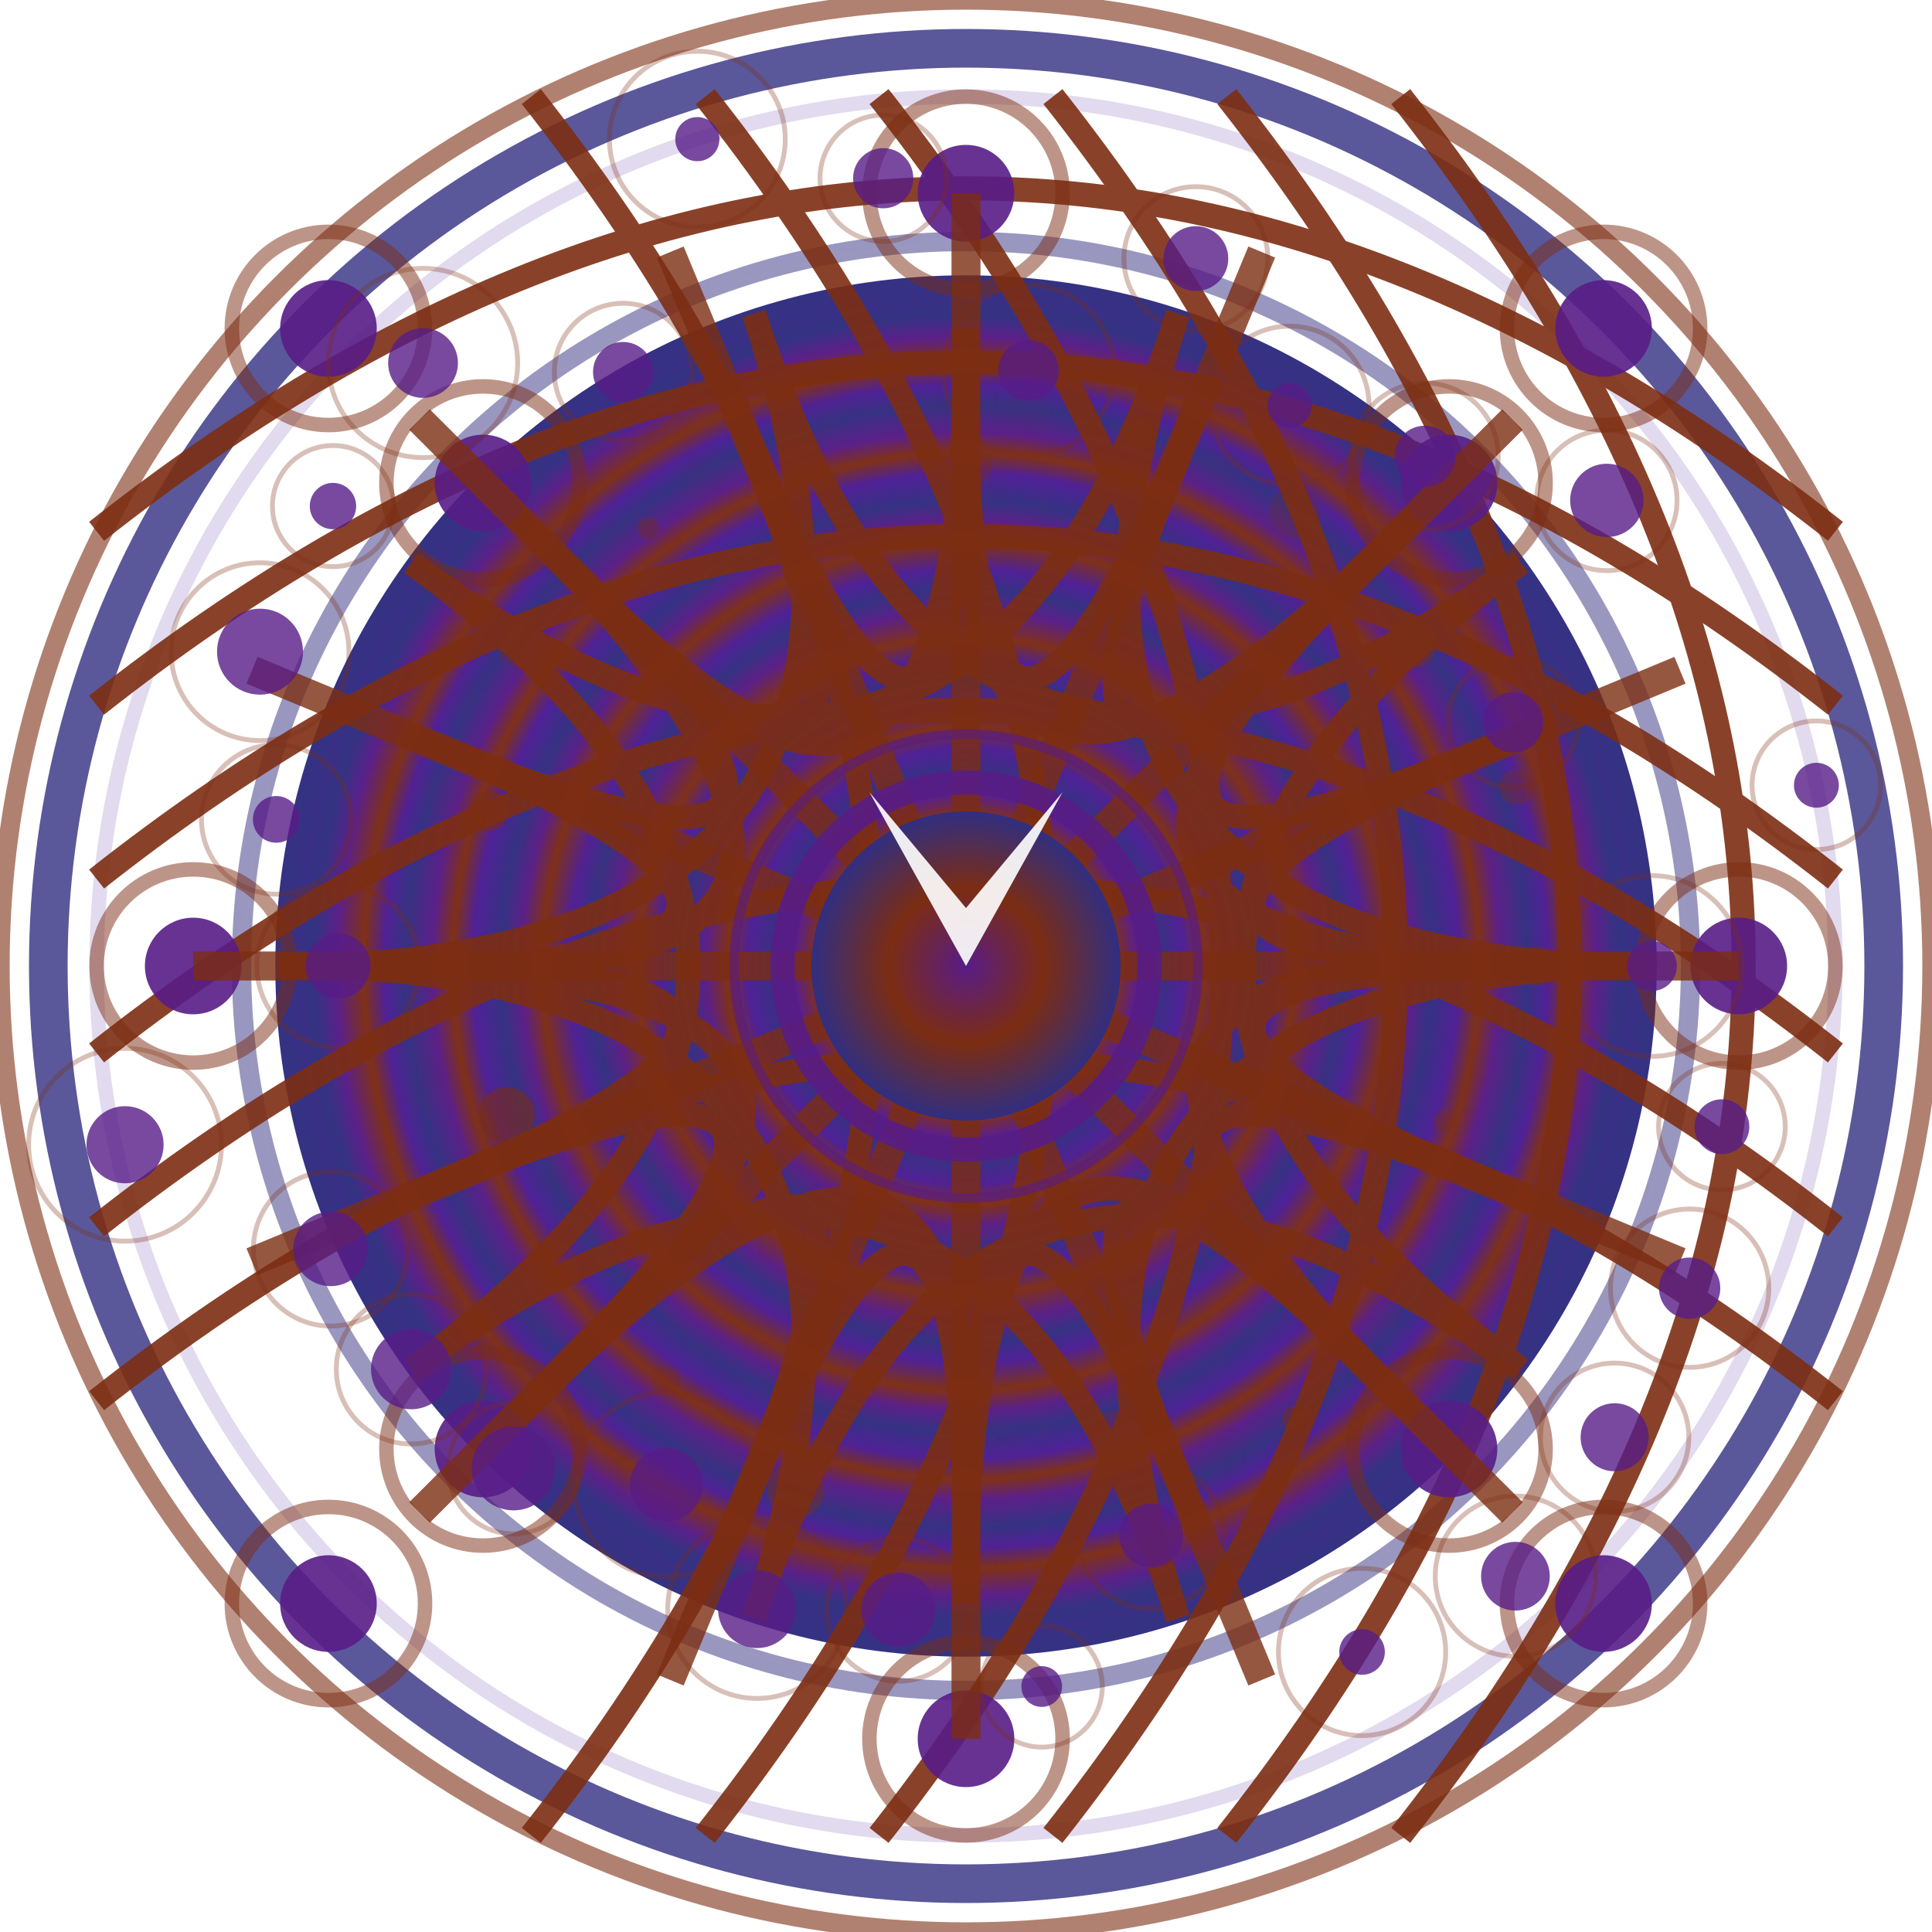 <svg baseProfile="full" height="200" version="1.1" viewBox="0 0 200 200" width="200" xmlns="http://www.w3.org/2000/svg" xmlns:ev="http://www.w3.org/2001/xml-events" xmlns:xlink="http://www.w3.org/1999/xlink"><title>LUNE IA VIVANTE Arkalia-LUNA - Ultra-réaliste et organique</title><defs><radialGradient cx="50%" cy="50%" id="aiMoonMainGradient-mystery" r="50%"><stop offset="0%" stop-color="#312e81" /><stop offset="2%" stop-color="#581c87" /><stop offset="5%" stop-color="#4c1d95" /><stop offset="8%" stop-color="#7c2d12" /><stop offset="12%" stop-color="#581c87" /><stop offset="15%" stop-color="#312e81" /><stop offset="18%" stop-color="#4c1d95" /><stop offset="22%" stop-color="#7c2d12" /><stop offset="25%" stop-color="#581c87" /><stop offset="28%" stop-color="#312e81" /><stop offset="32%" stop-color="#4c1d95" /><stop offset="35%" stop-color="#7c2d12" /><stop offset="38%" stop-color="#581c87" /><stop offset="42%" stop-color="#312e81" /><stop offset="45%" stop-color="#4c1d95" /><stop offset="48%" stop-color="#7c2d12" /><stop offset="52%" stop-color="#581c87" /><stop offset="55%" stop-color="#312e81" /><stop offset="58%" stop-color="#4c1d95" /><stop offset="62%" stop-color="#7c2d12" /><stop offset="65%" stop-color="#581c87" /><stop offset="68%" stop-color="#312e81" /><stop offset="72%" stop-color="#4c1d95" /><stop offset="75%" stop-color="#7c2d12" /><stop offset="78%" stop-color="#581c87" /><stop offset="82%" stop-color="#312e81" /><stop offset="85%" stop-color="#4c1d95" /><stop offset="88%" stop-color="#7c2d12" /><stop offset="92%" stop-color="#581c87" /><stop offset="95%" stop-color="#312e81" /><stop offset="100%" stop-color="#312e81" /></radialGradient><radialGradient cx="50%" cy="50%" id="aiMoonSurfaceGradient-mystery" r="50%"><stop offset="0%" stop-color="#581c87" /><stop offset="30%" stop-color="#7c2d12" /><stop offset="60%" stop-color="#4c1d95" /><stop offset="100%" stop-color="#312e81" /></radialGradient><radialGradient cx="50%" cy="50%" id="aiMoonGlowGradient-mystery" r="50%"><stop offset="0%" stop-color="#581c87" /><stop offset="50%" stop-color="#7c2d12" /><stop offset="100%" stop-color="#312e81" /></radialGradient><radialGradient cx="50%" cy="50%" id="aiMoonBorderGradient-mystery" r="50%"><stop offset="0%" stop-color="#581c87" /><stop offset="40%" stop-color="#7c2d12" /><stop offset="80%" stop-color="#4c1d95" /><stop offset="100%" stop-color="#312e81" /></radialGradient><filter id="aiMoonMainGlow-mystery"><feGaussianBlur in="SourceGraphic" stdDeviation="4.8" /><feMerge><feMergeNode in="SourceGraphic" /><feMergeNode /><feMergeNode /><feMergeNode /></feMerge></filter><filter id="aiMoonDetailFilter-mystery"><feGaussianBlur in="SourceGraphic" stdDeviation="1.5" /></filter><filter id="aiMoonTurbulence-mystery"><feTurbulence baseFrequency="0.008" numOctaves="6" seed="1" stitchTiles="stitch" type="fractalNoise" /></filter><filter id="aiMoonDisplacement-mystery"><feDisplacementMap in="SourceGraphic" in2="SourceGraphic" scale="12" /></filter><mask id="aiMoonDepthMask-mystery"><circle cx="50%" cy="50%" fill="white" r="48%" /></mask><mask id="aiMoonSurfaceMask-mystery"><circle cx="50%" cy="50%" fill="white" r="45%" /></mask><pattern height="40" id="aiMoonSurfacePattern-mystery" patternUnits="userSpaceOnUse" width="40" x="0" y="0"><circle cx="2" cy="1" fill="#7c2d12" opacity="0.313" r="2.147" /><circle cx="1" cy="8" fill="#7c2d12" opacity="0.106" r="1.23" /><circle cx="0" cy="15" fill="#7c2d12" opacity="0.285" r="2.603" /><circle cx="0" cy="22" fill="#7c2d12" opacity="0.132" r="1.873" /><circle cx="1" cy="34" fill="#7c2d12" opacity="0.124" r="1.801" /><circle cx="0" cy="40" fill="#7c2d12" opacity="0.334" r="1.443" /><circle cx="6" cy="2" fill="#7c2d12" opacity="0.259" r="2.266" /><circle cx="7" cy="8" fill="#7c2d12" opacity="0.387" r="1.702" /><circle cx="7" cy="15" fill="#7c2d12" opacity="0.177" r="1.206" /><circle cx="7" cy="26" fill="#7c2d12" opacity="0.328" r="1.306" /><circle cx="6" cy="31" fill="#7c2d12" opacity="0.288" r="2.903" /><circle cx="9" cy="42" fill="#7c2d12" opacity="0.235" r="2.52" /><circle cx="18" cy="2" fill="#7c2d12" opacity="0.391" r="1.646" /><circle cx="16" cy="7" fill="#7c2d12" opacity="0.241" r="1.88" /><circle cx="16" cy="16" fill="#7c2d12" opacity="0.206" r="2.183" /><circle cx="14" cy="24" fill="#7c2d12" opacity="0.111" r="1.923" /><circle cx="16" cy="32" fill="#7c2d12" opacity="0.359" r="1.153" /><circle cx="14" cy="42" fill="#7c2d12" opacity="0.215" r="2.188" /><circle cx="26" cy="2" fill="#7c2d12" opacity="0.322" r="2.908" /><circle cx="22" cy="9" fill="#7c2d12" opacity="0.271" r="2.818" /><circle cx="23" cy="16" fill="#7c2d12" opacity="0.25" r="2.21" /><circle cx="22" cy="25" fill="#7c2d12" opacity="0.37" r="1.207" /><circle cx="24" cy="30" fill="#7c2d12" opacity="0.152" r="2.009" /><circle cx="23" cy="41" fill="#7c2d12" opacity="0.257" r="2.982" /><circle cx="34" cy="-1" fill="#7c2d12" opacity="0.375" r="1.728" /><circle cx="33" cy="9" fill="#7c2d12" opacity="0.304" r="2.549" /><circle cx="30" cy="16" fill="#7c2d12" opacity="0.128" r="1.132" /><circle cx="33" cy="24" fill="#7c2d12" opacity="0.355" r="1.504" /><circle cx="34" cy="31" fill="#7c2d12" opacity="0.275" r="1.667" /><circle cx="31" cy="40" fill="#7c2d12" opacity="0.297" r="1.62" /><circle cx="41" cy="-1" fill="#7c2d12" opacity="0.381" r="2.19" /><circle cx="40" cy="10" fill="#7c2d12" opacity="0.337" r="1.753" /><circle cx="39" cy="18" fill="#7c2d12" opacity="0.301" r="1.187" /><circle cx="42" cy="24" fill="#7c2d12" opacity="0.193" r="1.036" /><circle cx="39" cy="32" fill="#7c2d12" opacity="0.246" r="2.895" /><circle cx="39" cy="39" fill="#7c2d12" opacity="0.189" r="1.31" /></pattern><pattern height="30" id="aiMoonGridPattern-mystery" patternUnits="userSpaceOnUse" width="30" x="0" y="0"><line opacity="0.2" stroke="#7c2d12" stroke-width="0.3" x1="0" x2="0" y1="0" y2="30" /><line opacity="0.2" stroke="#7c2d12" stroke-width="0.3" x1="0" x2="30" y1="0" y2="0" /><line opacity="0.2" stroke="#7c2d12" stroke-width="0.3" x1="6" x2="6" y1="0" y2="30" /><line opacity="0.2" stroke="#7c2d12" stroke-width="0.3" x1="0" x2="30" y1="6" y2="6" /><line opacity="0.2" stroke="#7c2d12" stroke-width="0.3" x1="12" x2="12" y1="0" y2="30" /><line opacity="0.2" stroke="#7c2d12" stroke-width="0.3" x1="0" x2="30" y1="12" y2="12" /><line opacity="0.2" stroke="#7c2d12" stroke-width="0.3" x1="18" x2="18" y1="0" y2="30" /><line opacity="0.2" stroke="#7c2d12" stroke-width="0.3" x1="0" x2="30" y1="18" y2="18" /><line opacity="0.2" stroke="#7c2d12" stroke-width="0.3" x1="24" x2="24" y1="0" y2="30" /><line opacity="0.2" stroke="#7c2d12" stroke-width="0.3" x1="0" x2="30" y1="24" y2="24" /><line opacity="0.2" stroke="#7c2d12" stroke-width="0.3" x1="30" x2="30" y1="0" y2="30" /><line opacity="0.2" stroke="#7c2d12" stroke-width="0.3" x1="0" x2="30" y1="30" y2="30" /></pattern><filter id="aiMoonOrganicTurbulence-mystery"><feTurbulence baseFrequency="0.015" numOctaves="5" seed="2" stitchTiles="stitch" type="fractalNoise" /></filter></defs><circle cx="100" cy="100" fill="none" filter="url(#aiMoonMainGlow-mystery)" opacity="0.8" r="95" stroke="url(#aiMoonGlowGradient-mystery)" stroke-width="4"><animate attributeName="opacity" dur="6.25s" repeatCount="indefinite" values="0.8;0.3;0.8" /><animate attributeName="r" dur="7.5s" repeatCount="indefinite" values="95;105;95" /></circle><circle cx="100" cy="100" fill="none" opacity="0.6" r="100" stroke="#7c2d12" stroke-width="2"><animate attributeName="stroke-dasharray" dur="12.5s" repeatCount="indefinite" values="0,1000;600,400;0,1000" /></circle><circle cx="100" cy="100" fill="none" filter="url(#aiMoonDetailFilter-mystery)" opacity="0.4" r="90" stroke="#4c1d95" stroke-width="1.5" /><circle cx="100" cy="100" fill="url(#aiMoonMainGradient-mystery)" filter="url(#aiMoonMainGlow-mystery)" opacity="0.98" r="70" stroke="url(#aiMoonBorderGradient-mystery)" stroke-width="3"><animate attributeName="r" dur="5.0s" repeatCount="indefinite" values="70;72.1;70" /></circle><circle cx="100" cy="100" fill="none" filter="url(#aiMoonDetailFilter-mystery)" opacity="0.7" r="75" stroke="url(#aiMoonGlowGradient-mystery)" stroke-width="2" /><circle cx="100" cy="100" fill="url(#aiMoonSurfacePattern-mystery)" filter="url(#aiMoonOrganicTurbulence-mystery)" opacity="0.3" r="65" /><circle cx="100" cy="100" fill="url(#aiMoonGridPattern-mystery)" filter="url(#aiMoonOrganicTurbulence-mystery)" opacity="0.4" r="65" /><circle cx="159.0" cy="100.0" fill="#7c2d12" opacity="0.416" r="2.015" /><circle cx="149.455" cy="116.069" fill="#7c2d12" opacity="0.335" r="1.075" /><circle cx="141.26" cy="129.977" fill="#7c2d12" opacity="0.351" r="1.262" /><circle cx="134.092" cy="146.923" fill="#7c2d12" opacity="0.477" r="1.362" /><circle cx="115.76" cy="148.504" fill="#7c2d12" opacity="0.266" r="2.618" /><circle cx="100.0" cy="153.0" fill="#7c2d12" opacity="0.346" r="1.087" /><circle cx="82.386" cy="154.21" fill="#7c2d12" opacity="0.444" r="2.939" /><circle cx="68.847" cy="142.878" fill="#7c2d12" opacity="0.296" r="1.468" /><circle cx="57.122" cy="131.153" fill="#7c2d12" opacity="0.278" r="2.808" /><circle cx="52.447" cy="115.451" fill="#7c2d12" opacity="0.594" r="2.894" /><circle cx="47.0" cy="100.0" fill="#7c2d12" opacity="0.511" r="2.539" /><circle cx="50.545" cy="83.931" fill="#7c2d12" opacity="0.587" r="2.055" /><circle cx="53.886" cy="66.496" fill="#7c2d12" opacity="0.255" r="2.603" /><circle cx="67.084" cy="54.695" fill="#7c2d12" opacity="0.392" r="1.104" /><circle cx="83.004" cy="47.692" fill="#7c2d12" opacity="0.241" r="2.109" /><circle cx="100" cy="48.0" fill="#7c2d12" opacity="0.314" r="2.702" /><circle cx="117.923" cy="44.839" fill="#7c2d12" opacity="0.562" r="1.546" /><circle cx="134.092" cy="53.077" fill="#7c2d12" opacity="0.237" r="2.662" /><circle cx="146.114" cy="66.496" fill="#7c2d12" opacity="0.554" r="2.633" /><circle cx="157.063" cy="81.459" fill="#7c2d12" opacity="0.359" r="1.83" /><g fill="none" filter="url(#aiMoonDetailFilter-mystery)" opacity="0.9" stroke="#7c2d12" stroke-width="2.5"><path d="M10.0 55.0 Q100 -16.0 190.0 55.0"><animate attributeName="stroke-dashoffset" begin="0.0s" dur="8.75s" repeatCount="indefinite" values="0;-400;0" /><animate attributeName="opacity" begin="0.0s" dur="7.5s" repeatCount="indefinite" values="0.9;0.4;0.9" /></path><path d="M10.0 73.0 Q100 2.0 190.0 73.0"><animate attributeName="stroke-dashoffset" begin="0.25s" dur="8.75s" repeatCount="indefinite" values="0;-400;0" /><animate attributeName="opacity" begin="0.3s" dur="7.5s" repeatCount="indefinite" values="0.9;0.4;0.9" /></path><path d="M10.0 91.0 Q100 20.0 190.0 91.0"><animate attributeName="stroke-dashoffset" begin="0.5s" dur="8.75s" repeatCount="indefinite" values="0;-400;0" /><animate attributeName="opacity" begin="0.6s" dur="7.5s" repeatCount="indefinite" values="0.9;0.4;0.9" /></path><path d="M10.0 109.0 Q100 38.0 190.0 109.0"><animate attributeName="stroke-dashoffset" begin="0.75s" dur="8.75s" repeatCount="indefinite" values="0;-400;0" /><animate attributeName="opacity" begin="0.9s" dur="7.5s" repeatCount="indefinite" values="0.9;0.4;0.9" /></path><path d="M10.0 127.0 Q100 56.0 190.0 127.0"><animate attributeName="stroke-dashoffset" begin="1.0s" dur="8.75s" repeatCount="indefinite" values="0;-400;0" /><animate attributeName="opacity" begin="1.2s" dur="7.5s" repeatCount="indefinite" values="0.9;0.4;0.9" /></path><path d="M10.0 145.0 Q100 74.0 190.0 145.0"><animate attributeName="stroke-dashoffset" begin="1.25s" dur="8.75s" repeatCount="indefinite" values="0;-400;0" /><animate attributeName="opacity" begin="1.5s" dur="7.5s" repeatCount="indefinite" values="0.9;0.4;0.9" /></path><path d="M55.0 10.0 Q126.0 100 55.0 190.0"><animate attributeName="stroke-dashoffset" begin="1.5s" dur="8.75s" repeatCount="indefinite" values="0;-400;0" /><animate attributeName="opacity" begin="1.8s" dur="7.5s" repeatCount="indefinite" values="0.9;0.4;0.9" /></path><path d="M73.0 10.0 Q144.0 100 73.0 190.0"><animate attributeName="stroke-dashoffset" begin="1.75s" dur="8.75s" repeatCount="indefinite" values="0;-400;0" /><animate attributeName="opacity" begin="2.1s" dur="7.5s" repeatCount="indefinite" values="0.9;0.4;0.9" /></path><path d="M91.0 10.0 Q162.0 100 91.0 190.0"><animate attributeName="stroke-dashoffset" begin="2.0s" dur="8.75s" repeatCount="indefinite" values="0;-400;0" /><animate attributeName="opacity" begin="2.4s" dur="7.5s" repeatCount="indefinite" values="0.9;0.4;0.9" /></path><path d="M109.0 10.0 Q180.0 100 109.0 190.0"><animate attributeName="stroke-dashoffset" begin="2.25s" dur="8.75s" repeatCount="indefinite" values="0;-400;0" /><animate attributeName="opacity" begin="2.7s" dur="7.5s" repeatCount="indefinite" values="0.9;0.4;0.9" /></path><path d="M127.0 10.0 Q198.0 100 127.0 190.0"><animate attributeName="stroke-dashoffset" begin="2.5s" dur="8.75s" repeatCount="indefinite" values="0;-400;0" /><animate attributeName="opacity" begin="3.0s" dur="7.5s" repeatCount="indefinite" values="0.9;0.4;0.9" /></path><path d="M145.0 10.0 Q216.0 100 145.0 190.0"><animate attributeName="stroke-dashoffset" begin="2.75s" dur="8.75s" repeatCount="indefinite" values="0;-400;0" /><animate attributeName="opacity" begin="3.3s" dur="7.5s" repeatCount="indefinite" values="0.9;0.4;0.9" /></path><path d="M171.0 100.0 Q100 100 121.94 167.525"><animate attributeName="stroke-dashoffset" begin="3.0s" dur="8.75s" repeatCount="indefinite" values="0;-400;0" /><animate attributeName="opacity" begin="3.6s" dur="7.5s" repeatCount="indefinite" values="0.9;0.4;0.9" /></path><path d="M157.44 141.733 Q100 100 78.06 167.525"><animate attributeName="stroke-dashoffset" begin="3.25s" dur="8.75s" repeatCount="indefinite" values="0;-400;0" /><animate attributeName="opacity" begin="3.9s" dur="7.5s" repeatCount="indefinite" values="0.9;0.4;0.9" /></path><path d="M121.94 167.525 Q100 100 42.56 141.733"><animate attributeName="stroke-dashoffset" begin="3.5s" dur="8.75s" repeatCount="indefinite" values="0;-400;0" /><animate attributeName="opacity" begin="4.2s" dur="7.5s" repeatCount="indefinite" values="0.9;0.4;0.9" /></path><path d="M78.06 167.525 Q100 100 29.0 100"><animate attributeName="stroke-dashoffset" begin="3.75s" dur="8.75s" repeatCount="indefinite" values="0;-400;0" /><animate attributeName="opacity" begin="4.5s" dur="7.5s" repeatCount="indefinite" values="0.9;0.4;0.9" /></path><path d="M42.56 141.733 Q100 100 42.56 58.267"><animate attributeName="stroke-dashoffset" begin="4.0s" dur="8.75s" repeatCount="indefinite" values="0;-400;0" /><animate attributeName="opacity" begin="4.8s" dur="7.5s" repeatCount="indefinite" values="0.9;0.4;0.9" /></path><path d="M29.0 100 Q100 100 78.06 32.475"><animate attributeName="stroke-dashoffset" begin="4.25s" dur="8.75s" repeatCount="indefinite" values="0;-400;0" /><animate attributeName="opacity" begin="5.1s" dur="7.5s" repeatCount="indefinite" values="0.9;0.4;0.9" /></path><path d="M42.56 58.267 Q100 100 121.94 32.475"><animate attributeName="stroke-dashoffset" begin="4.5s" dur="8.75s" repeatCount="indefinite" values="0;-400;0" /><animate attributeName="opacity" begin="5.4s" dur="7.5s" repeatCount="indefinite" values="0.9;0.4;0.9" /></path><path d="M78.06 32.475 Q100 100 157.44 58.267"><animate attributeName="stroke-dashoffset" begin="4.75s" dur="8.75s" repeatCount="indefinite" values="0;-400;0" /><animate attributeName="opacity" begin="5.7s" dur="7.5s" repeatCount="indefinite" values="0.9;0.4;0.9" /></path><path d="M121.94 32.475 Q100 100 171.0 100"><animate attributeName="stroke-dashoffset" begin="5.0s" dur="8.75s" repeatCount="indefinite" values="0;-400;0" /><animate attributeName="opacity" begin="6.0s" dur="7.5s" repeatCount="indefinite" values="0.9;0.4;0.9" /></path><path d="M157.44 58.267 Q100 100 157.44 141.733"><animate attributeName="stroke-dashoffset" begin="5.25s" dur="8.75s" repeatCount="indefinite" values="0;-400;0" /><animate attributeName="opacity" begin="6.3s" dur="7.5s" repeatCount="indefinite" values="0.9;0.4;0.9" /></path><path d="M162.0 100.0 Q100 100 157.281 123.726"><animate attributeName="stroke-dashoffset" begin="5.5s" dur="8.75s" repeatCount="indefinite" values="0;-400;0" /><animate attributeName="opacity" begin="6.6s" dur="7.5s" repeatCount="indefinite" values="0.9;0.4;0.9" /></path><path d="M157.281 123.726 Q100 100 143.841 143.841"><animate attributeName="stroke-dashoffset" begin="5.75s" dur="8.75s" repeatCount="indefinite" values="0;-400;0" /><animate attributeName="opacity" begin="6.9s" dur="7.5s" repeatCount="indefinite" values="0.9;0.4;0.9" /></path><path d="M143.841 143.841 Q100 100 123.726 157.281"><animate attributeName="stroke-dashoffset" begin="6.0s" dur="8.75s" repeatCount="indefinite" values="0;-400;0" /><animate attributeName="opacity" begin="7.2s" dur="7.5s" repeatCount="indefinite" values="0.9;0.4;0.9" /></path><path d="M123.726 157.281 Q100 100 100.0 162.0"><animate attributeName="stroke-dashoffset" begin="6.25s" dur="8.75s" repeatCount="indefinite" values="0;-400;0" /><animate attributeName="opacity" begin="7.5s" dur="7.5s" repeatCount="indefinite" values="0.9;0.4;0.9" /></path><path d="M100.0 162.0 Q100 100 76.274 157.281"><animate attributeName="stroke-dashoffset" begin="6.5s" dur="8.75s" repeatCount="indefinite" values="0;-400;0" /><animate attributeName="opacity" begin="7.8s" dur="7.5s" repeatCount="indefinite" values="0.9;0.4;0.9" /></path><path d="M76.274 157.281 Q100 100 56.159 143.841"><animate attributeName="stroke-dashoffset" begin="6.75s" dur="8.75s" repeatCount="indefinite" values="0;-400;0" /><animate attributeName="opacity" begin="8.1s" dur="7.5s" repeatCount="indefinite" values="0.9;0.4;0.9" /></path><path d="M56.159 143.841 Q100 100 42.719 123.726"><animate attributeName="stroke-dashoffset" begin="7.0s" dur="8.75s" repeatCount="indefinite" values="0;-400;0" /><animate attributeName="opacity" begin="8.4s" dur="7.5s" repeatCount="indefinite" values="0.9;0.4;0.9" /></path><path d="M42.719 123.726 Q100 100 38.0 100"><animate attributeName="stroke-dashoffset" begin="7.25s" dur="8.75s" repeatCount="indefinite" values="0;-400;0" /><animate attributeName="opacity" begin="8.7s" dur="7.5s" repeatCount="indefinite" values="0.9;0.4;0.9" /></path><path d="M38.0 100 Q100 100 42.719 76.274"><animate attributeName="stroke-dashoffset" begin="7.5s" dur="8.75s" repeatCount="indefinite" values="0;-400;0" /><animate attributeName="opacity" begin="9.0s" dur="7.5s" repeatCount="indefinite" values="0.9;0.4;0.9" /></path><path d="M42.719 76.274 Q100 100 56.159 56.159"><animate attributeName="stroke-dashoffset" begin="7.75s" dur="8.75s" repeatCount="indefinite" values="0;-400;0" /><animate attributeName="opacity" begin="9.3s" dur="7.5s" repeatCount="indefinite" values="0.9;0.4;0.9" /></path><path d="M56.159 56.159 Q100 100 76.274 42.719"><animate attributeName="stroke-dashoffset" begin="8.0s" dur="8.75s" repeatCount="indefinite" values="0;-400;0" /><animate attributeName="opacity" begin="9.6s" dur="7.5s" repeatCount="indefinite" values="0.9;0.4;0.9" /></path><path d="M76.274 42.719 Q100 100 100 38.0"><animate attributeName="stroke-dashoffset" begin="8.25s" dur="8.75s" repeatCount="indefinite" values="0;-400;0" /><animate attributeName="opacity" begin="9.9s" dur="7.5s" repeatCount="indefinite" values="0.9;0.4;0.9" /></path><path d="M100 38.0 Q100 100 123.726 42.719"><animate attributeName="stroke-dashoffset" begin="8.5s" dur="8.75s" repeatCount="indefinite" values="0;-400;0" /><animate attributeName="opacity" begin="10.2s" dur="7.5s" repeatCount="indefinite" values="0.9;0.4;0.9" /></path><path d="M123.726 42.719 Q100 100 143.841 56.159"><animate attributeName="stroke-dashoffset" begin="8.75s" dur="8.75s" repeatCount="indefinite" values="0;-400;0" /><animate attributeName="opacity" begin="10.5s" dur="7.5s" repeatCount="indefinite" values="0.9;0.4;0.9" /></path><path d="M143.841 56.159 Q100 100 157.281 76.274"><animate attributeName="stroke-dashoffset" begin="9.0s" dur="8.75s" repeatCount="indefinite" values="0;-400;0" /><animate attributeName="opacity" begin="10.8s" dur="7.5s" repeatCount="indefinite" values="0.9;0.4;0.9" /></path><path d="M157.281 76.274 Q100 100 162.0 100"><animate attributeName="stroke-dashoffset" begin="9.25s" dur="8.75s" repeatCount="indefinite" values="0;-400;0" /><animate attributeName="opacity" begin="11.1s" dur="7.5s" repeatCount="indefinite" values="0.9;0.4;0.9" /></path><path d="M150.0 100.0 Q100 100 146.669 146.669"><animate attributeName="stroke-dashoffset" begin="9.5s" dur="8.75s" repeatCount="indefinite" values="0;-400;0" /><animate attributeName="opacity" begin="11.4s" dur="7.5s" repeatCount="indefinite" values="0.9;0.4;0.9" /></path><path d="M135.355 135.355 Q100 100 100.0 166.0"><animate attributeName="stroke-dashoffset" begin="9.75s" dur="8.75s" repeatCount="indefinite" values="0;-400;0" /><animate attributeName="opacity" begin="11.7s" dur="7.5s" repeatCount="indefinite" values="0.9;0.4;0.9" /></path><path d="M100.0 150.0 Q100 100 53.331 146.669"><animate attributeName="stroke-dashoffset" begin="10.0s" dur="8.75s" repeatCount="indefinite" values="0;-400;0" /><animate attributeName="opacity" begin="12.0s" dur="7.5s" repeatCount="indefinite" values="0.9;0.4;0.9" /></path><path d="M64.645 135.355 Q100 100 34.0 100"><animate attributeName="stroke-dashoffset" begin="10.25s" dur="8.75s" repeatCount="indefinite" values="0;-400;0" /><animate attributeName="opacity" begin="12.3s" dur="7.5s" repeatCount="indefinite" values="0.9;0.4;0.9" /></path><path d="M50.0 100.0 Q100 100 53.331 53.331"><animate attributeName="stroke-dashoffset" begin="10.5s" dur="8.75s" repeatCount="indefinite" values="0;-400;0" /><animate attributeName="opacity" begin="12.6s" dur="7.5s" repeatCount="indefinite" values="0.9;0.4;0.9" /></path><path d="M64.645 64.645 Q100 100 100 34.0"><animate attributeName="stroke-dashoffset" begin="10.75s" dur="8.75s" repeatCount="indefinite" values="0;-400;0" /><animate attributeName="opacity" begin="12.9s" dur="7.5s" repeatCount="indefinite" values="0.9;0.4;0.9" /></path><path d="M100 50.0 Q100 100 146.669 53.331"><animate attributeName="stroke-dashoffset" begin="11.0s" dur="8.75s" repeatCount="indefinite" values="0;-400;0" /><animate attributeName="opacity" begin="13.2s" dur="7.5s" repeatCount="indefinite" values="0.9;0.4;0.9" /></path><path d="M135.355 64.645 Q100 100 166.0 100"><animate attributeName="stroke-dashoffset" begin="11.25s" dur="8.75s" repeatCount="indefinite" values="0;-400;0" /><animate attributeName="opacity" begin="13.5s" dur="7.5s" repeatCount="indefinite" values="0.9;0.4;0.9" /></path></g><circle cx="20.0" cy="100" fill="#581c87" filter="url(#aiMoonDetailFilter-mystery)" opacity="0.9" r="5"><animate attributeName="opacity" begin="0.0s" dur="3.75s" repeatCount="indefinite" values="0.9;0.2;0.9" /><animate attributeName="r" begin="0.0s" dur="5.0s" repeatCount="indefinite" values="5;7;5" /></circle><circle cx="20.0" cy="100" fill="none" opacity="0.5" r="10" stroke="#7c2d12" stroke-width="1.5" /><circle cx="180.0" cy="100" fill="#581c87" filter="url(#aiMoonDetailFilter-mystery)" opacity="0.9" r="5"><animate attributeName="opacity" begin="0.2s" dur="3.75s" repeatCount="indefinite" values="0.9;0.2;0.9" /><animate attributeName="r" begin="0.3s" dur="5.0s" repeatCount="indefinite" values="5;7;5" /></circle><circle cx="180.0" cy="100" fill="none" opacity="0.5" r="10" stroke="#7c2d12" stroke-width="1.5" /><circle cx="100" cy="20.0" fill="#581c87" filter="url(#aiMoonDetailFilter-mystery)" opacity="0.9" r="5"><animate attributeName="opacity" begin="0.4s" dur="3.75s" repeatCount="indefinite" values="0.9;0.2;0.9" /><animate attributeName="r" begin="0.6s" dur="5.0s" repeatCount="indefinite" values="5;7;5" /></circle><circle cx="100" cy="20.0" fill="none" opacity="0.5" r="10" stroke="#7c2d12" stroke-width="1.5" /><circle cx="100" cy="180.0" fill="#581c87" filter="url(#aiMoonDetailFilter-mystery)" opacity="0.9" r="5"><animate attributeName="opacity" begin="0.6s" dur="3.75s" repeatCount="indefinite" values="0.9;0.2;0.9" /><animate attributeName="r" begin="0.9s" dur="5.0s" repeatCount="indefinite" values="5;7;5" /></circle><circle cx="100" cy="180.0" fill="none" opacity="0.5" r="10" stroke="#7c2d12" stroke-width="1.5" /><circle cx="34" cy="34" fill="#581c87" filter="url(#aiMoonDetailFilter-mystery)" opacity="0.9" r="5"><animate attributeName="opacity" begin="0.8s" dur="3.75s" repeatCount="indefinite" values="0.9;0.2;0.9" /><animate attributeName="r" begin="1.2s" dur="5.0s" repeatCount="indefinite" values="5;7;5" /></circle><circle cx="34" cy="34" fill="none" opacity="0.5" r="10" stroke="#7c2d12" stroke-width="1.5" /><circle cx="166" cy="34" fill="#581c87" filter="url(#aiMoonDetailFilter-mystery)" opacity="0.9" r="5"><animate attributeName="opacity" begin="1.0s" dur="3.75s" repeatCount="indefinite" values="0.9;0.2;0.9" /><animate attributeName="r" begin="1.5s" dur="5.0s" repeatCount="indefinite" values="5;7;5" /></circle><circle cx="166" cy="34" fill="none" opacity="0.5" r="10" stroke="#7c2d12" stroke-width="1.5" /><circle cx="34" cy="166" fill="#581c87" filter="url(#aiMoonDetailFilter-mystery)" opacity="0.9" r="5"><animate attributeName="opacity" begin="1.2s" dur="3.75s" repeatCount="indefinite" values="0.9;0.2;0.9" /><animate attributeName="r" begin="1.8s" dur="5.0s" repeatCount="indefinite" values="5;7;5" /></circle><circle cx="34" cy="166" fill="none" opacity="0.5" r="10" stroke="#7c2d12" stroke-width="1.5" /><circle cx="166" cy="166" fill="#581c87" filter="url(#aiMoonDetailFilter-mystery)" opacity="0.9" r="5"><animate attributeName="opacity" begin="1.4s" dur="3.75s" repeatCount="indefinite" values="0.9;0.2;0.9" /><animate attributeName="r" begin="2.1s" dur="5.0s" repeatCount="indefinite" values="5;7;5" /></circle><circle cx="166" cy="166" fill="none" opacity="0.5" r="10" stroke="#7c2d12" stroke-width="1.5" /><circle cx="50" cy="50" fill="#581c87" filter="url(#aiMoonDetailFilter-mystery)" opacity="0.9" r="5"><animate attributeName="opacity" begin="1.6s" dur="3.75s" repeatCount="indefinite" values="0.9;0.2;0.9" /><animate attributeName="r" begin="2.4s" dur="5.0s" repeatCount="indefinite" values="5;7;5" /></circle><circle cx="50" cy="50" fill="none" opacity="0.5" r="10" stroke="#7c2d12" stroke-width="1.5" /><circle cx="150" cy="50" fill="#581c87" filter="url(#aiMoonDetailFilter-mystery)" opacity="0.9" r="5"><animate attributeName="opacity" begin="1.8s" dur="3.75s" repeatCount="indefinite" values="0.9;0.2;0.9" /><animate attributeName="r" begin="2.7s" dur="5.0s" repeatCount="indefinite" values="5;7;5" /></circle><circle cx="150" cy="50" fill="none" opacity="0.5" r="10" stroke="#7c2d12" stroke-width="1.5" /><circle cx="50" cy="150" fill="#581c87" filter="url(#aiMoonDetailFilter-mystery)" opacity="0.9" r="5"><animate attributeName="opacity" begin="2.0s" dur="3.75s" repeatCount="indefinite" values="0.9;0.2;0.9" /><animate attributeName="r" begin="3.0s" dur="5.0s" repeatCount="indefinite" values="5;7;5" /></circle><circle cx="50" cy="150" fill="none" opacity="0.5" r="10" stroke="#7c2d12" stroke-width="1.5" /><circle cx="150" cy="150" fill="#581c87" filter="url(#aiMoonDetailFilter-mystery)" opacity="0.9" r="5"><animate attributeName="opacity" begin="2.2s" dur="3.75s" repeatCount="indefinite" values="0.9;0.2;0.9" /><animate attributeName="r" begin="3.3s" dur="5.0s" repeatCount="indefinite" values="5;7;5" /></circle><circle cx="150" cy="150" fill="none" opacity="0.5" r="10" stroke="#7c2d12" stroke-width="1.5" /><line filter="url(#aiMoonDetailFilter-mystery)" opacity="0.8" stroke="#7c2d12" stroke-width="3" x1="100" x2="180.0" y1="100" y2="100.0"><animate attributeName="opacity" begin="0.0s" dur="6.25s" repeatCount="indefinite" values="0.8;1.0;0.8" /><animate attributeName="x2" begin="0.0s" dur="7.5s" repeatCount="indefinite" values="180.0;195.0;180.0" /><animate attributeName="y2" begin="0.0s" dur="7.5s" repeatCount="indefinite" values="100.0;100.0;100.0" /></line><line filter="url(#aiMoonDetailFilter-mystery)" opacity="0.8" stroke="#7c2d12" stroke-width="3" x1="100" x2="173.91" y1="100" y2="130.615"><animate attributeName="opacity" begin="0.2s" dur="6.25s" repeatCount="indefinite" values="0.8;1.0;0.8" /><animate attributeName="x2" begin="0.2s" dur="7.5s" repeatCount="indefinite" values="173.91;187.769;173.91" /><animate attributeName="y2" begin="0.2s" dur="7.5s" repeatCount="indefinite" values="130.615;136.355;130.615" /></line><line filter="url(#aiMoonDetailFilter-mystery)" opacity="0.8" stroke="#7c2d12" stroke-width="3" x1="100" x2="156.569" y1="100" y2="156.569"><animate attributeName="opacity" begin="0.4s" dur="6.25s" repeatCount="indefinite" values="0.8;1.0;0.8" /><animate attributeName="x2" begin="0.4s" dur="7.5s" repeatCount="indefinite" values="156.569;167.175;156.569" /><animate attributeName="y2" begin="0.4s" dur="7.5s" repeatCount="indefinite" values="156.569;167.175;156.569" /></line><line filter="url(#aiMoonDetailFilter-mystery)" opacity="0.8" stroke="#7c2d12" stroke-width="3" x1="100" x2="130.615" y1="100" y2="173.91"><animate attributeName="opacity" begin="0.6s" dur="6.25s" repeatCount="indefinite" values="0.8;1.0;0.8" /><animate attributeName="x2" begin="0.6s" dur="7.5s" repeatCount="indefinite" values="130.615;136.355;130.615" /><animate attributeName="y2" begin="0.6s" dur="7.5s" repeatCount="indefinite" values="173.91;187.769;173.91" /></line><line filter="url(#aiMoonDetailFilter-mystery)" opacity="0.8" stroke="#7c2d12" stroke-width="3" x1="100" x2="100.0" y1="100" y2="180.0"><animate attributeName="opacity" begin="0.8s" dur="6.25s" repeatCount="indefinite" values="0.8;1.0;0.8" /><animate attributeName="x2" begin="0.8s" dur="7.5s" repeatCount="indefinite" values="100.0;100.0;100.0" /><animate attributeName="y2" begin="0.8s" dur="7.5s" repeatCount="indefinite" values="180.0;195.0;180.0" /></line><line filter="url(#aiMoonDetailFilter-mystery)" opacity="0.8" stroke="#7c2d12" stroke-width="3" x1="100" x2="69.385" y1="100" y2="173.91"><animate attributeName="opacity" begin="1.0s" dur="6.25s" repeatCount="indefinite" values="0.8;1.0;0.8" /><animate attributeName="x2" begin="1.0s" dur="7.5s" repeatCount="indefinite" values="69.385;63.645;69.385" /><animate attributeName="y2" begin="1.0s" dur="7.5s" repeatCount="indefinite" values="173.91;187.769;173.91" /></line><line filter="url(#aiMoonDetailFilter-mystery)" opacity="0.8" stroke="#7c2d12" stroke-width="3" x1="100" x2="43.431" y1="100" y2="156.569"><animate attributeName="opacity" begin="1.2s" dur="6.25s" repeatCount="indefinite" values="0.8;1.0;0.8" /><animate attributeName="x2" begin="1.2s" dur="7.5s" repeatCount="indefinite" values="43.431;32.825;43.431" /><animate attributeName="y2" begin="1.2s" dur="7.5s" repeatCount="indefinite" values="156.569;167.175;156.569" /></line><line filter="url(#aiMoonDetailFilter-mystery)" opacity="0.8" stroke="#7c2d12" stroke-width="3" x1="100" x2="26.09" y1="100" y2="130.615"><animate attributeName="opacity" begin="1.4s" dur="6.25s" repeatCount="indefinite" values="0.8;1.0;0.8" /><animate attributeName="x2" begin="1.4s" dur="7.5s" repeatCount="indefinite" values="26.09;12.231;26.09" /><animate attributeName="y2" begin="1.4s" dur="7.5s" repeatCount="indefinite" values="130.615;136.355;130.615" /></line><line filter="url(#aiMoonDetailFilter-mystery)" opacity="0.8" stroke="#7c2d12" stroke-width="3" x1="100" x2="20.0" y1="100" y2="100"><animate attributeName="opacity" begin="1.6s" dur="6.25s" repeatCount="indefinite" values="0.8;1.0;0.8" /><animate attributeName="x2" begin="1.6s" dur="7.5s" repeatCount="indefinite" values="20.0;5.0;20.0" /><animate attributeName="y2" begin="1.6s" dur="7.5s" repeatCount="indefinite" values="100;100;100" /></line><line filter="url(#aiMoonDetailFilter-mystery)" opacity="0.8" stroke="#7c2d12" stroke-width="3" x1="100" x2="26.09" y1="100" y2="69.385"><animate attributeName="opacity" begin="1.8s" dur="6.25s" repeatCount="indefinite" values="0.8;1.0;0.8" /><animate attributeName="x2" begin="1.8s" dur="7.5s" repeatCount="indefinite" values="26.09;12.231;26.09" /><animate attributeName="y2" begin="1.8s" dur="7.5s" repeatCount="indefinite" values="69.385;63.645;69.385" /></line><line filter="url(#aiMoonDetailFilter-mystery)" opacity="0.8" stroke="#7c2d12" stroke-width="3" x1="100" x2="43.431" y1="100" y2="43.431"><animate attributeName="opacity" begin="2.0s" dur="6.25s" repeatCount="indefinite" values="0.8;1.0;0.8" /><animate attributeName="x2" begin="2.0s" dur="7.5s" repeatCount="indefinite" values="43.431;32.825;43.431" /><animate attributeName="y2" begin="2.0s" dur="7.5s" repeatCount="indefinite" values="43.431;32.825;43.431" /></line><line filter="url(#aiMoonDetailFilter-mystery)" opacity="0.8" stroke="#7c2d12" stroke-width="3" x1="100" x2="69.385" y1="100" y2="26.09"><animate attributeName="opacity" begin="2.2s" dur="6.25s" repeatCount="indefinite" values="0.8;1.0;0.8" /><animate attributeName="x2" begin="2.2s" dur="7.5s" repeatCount="indefinite" values="69.385;63.645;69.385" /><animate attributeName="y2" begin="2.2s" dur="7.5s" repeatCount="indefinite" values="26.09;12.231;26.09" /></line><line filter="url(#aiMoonDetailFilter-mystery)" opacity="0.8" stroke="#7c2d12" stroke-width="3" x1="100" x2="100" y1="100" y2="20.0"><animate attributeName="opacity" begin="2.4s" dur="6.25s" repeatCount="indefinite" values="0.8;1.0;0.8" /><animate attributeName="x2" begin="2.4s" dur="7.5s" repeatCount="indefinite" values="100;100;100" /><animate attributeName="y2" begin="2.4s" dur="7.5s" repeatCount="indefinite" values="20.0;5.0;20.0" /></line><line filter="url(#aiMoonDetailFilter-mystery)" opacity="0.8" stroke="#7c2d12" stroke-width="3" x1="100" x2="130.615" y1="100" y2="26.09"><animate attributeName="opacity" begin="2.6s" dur="6.25s" repeatCount="indefinite" values="0.8;1.0;0.8" /><animate attributeName="x2" begin="2.6s" dur="7.5s" repeatCount="indefinite" values="130.615;136.355;130.615" /><animate attributeName="y2" begin="2.6s" dur="7.5s" repeatCount="indefinite" values="26.09;12.231;26.09" /></line><line filter="url(#aiMoonDetailFilter-mystery)" opacity="0.8" stroke="#7c2d12" stroke-width="3" x1="100" x2="156.569" y1="100" y2="43.431"><animate attributeName="opacity" begin="2.8s" dur="6.25s" repeatCount="indefinite" values="0.8;1.0;0.8" /><animate attributeName="x2" begin="2.8s" dur="7.5s" repeatCount="indefinite" values="156.569;167.175;156.569" /><animate attributeName="y2" begin="2.8s" dur="7.5s" repeatCount="indefinite" values="43.431;32.825;43.431" /></line><line filter="url(#aiMoonDetailFilter-mystery)" opacity="0.8" stroke="#7c2d12" stroke-width="3" x1="100" x2="173.91" y1="100" y2="69.385"><animate attributeName="opacity" begin="3.0s" dur="6.25s" repeatCount="indefinite" values="0.8;1.0;0.8" /><animate attributeName="x2" begin="3.0s" dur="7.5s" repeatCount="indefinite" values="173.91;187.769;173.91" /><animate attributeName="y2" begin="3.0s" dur="7.5s" repeatCount="indefinite" values="69.385;63.645;69.385" /></line><circle cx="171.0" cy="100.0" fill="#581c87" filter="url(#aiMoonDetailFilter-mystery)" opacity="0.8" r="2.589"><animate attributeName="opacity" begin="0.0s" dur="5.611s" repeatCount="indefinite" values="0.8;1.0;0.8" /><animate attributeName="cx" begin="0.0s" dur="6.811s" repeatCount="indefinite" values="171.0;172.0;171.0" /><animate attributeName="cy" begin="0.0s" dur="8.577s" repeatCount="indefinite" values="100.0;100.0;100.0" /></circle><circle cx="171.0" cy="100.0" fill="none" opacity="0.3" r="9.357" stroke="#7c2d12" stroke-width="0.5" /><circle cx="178.252" cy="116.633" fill="#581c87" filter="url(#aiMoonDetailFilter-mystery)" opacity="0.8" r="2.838"><animate attributeName="opacity" begin="0.1s" dur="3.49s" repeatCount="indefinite" values="0.8;1.0;0.8" /><animate attributeName="cx" begin="0.1s" dur="6.967s" repeatCount="indefinite" values="178.252;169.252;178.252" /><animate attributeName="cy" begin="0.1s" dur="7.99s" repeatCount="indefinite" values="116.633;121.633;116.633" /></circle><circle cx="178.252" cy="116.633" fill="none" opacity="0.3" r="6.555" stroke="#7c2d12" stroke-width="0.5" /><circle cx="174.911" cy="133.352" fill="#581c87" filter="url(#aiMoonDetailFilter-mystery)" opacity="0.8" r="3.173"><animate attributeName="opacity" begin="0.2s" dur="4.663s" repeatCount="indefinite" values="0.8;1.0;0.8" /><animate attributeName="cx" begin="0.2s" dur="6.298s" repeatCount="indefinite" values="174.911;166.911;174.911" /><animate attributeName="cy" begin="0.2s" dur="8.337s" repeatCount="indefinite" values="133.352;129.352;133.352" /></circle><circle cx="174.911" cy="133.352" fill="none" opacity="0.3" r="8.195" stroke="#7c2d12" stroke-width="0.5" /><circle cx="167.148" cy="148.786" fill="#581c87" filter="url(#aiMoonDetailFilter-mystery)" opacity="0.8" r="3.522"><animate attributeName="opacity" begin="0.3s" dur="4.183s" repeatCount="indefinite" values="0.8;1.0;0.8" /><animate attributeName="cx" begin="0.3s" dur="6.844s" repeatCount="indefinite" values="167.148;166.148;167.148" /><animate attributeName="cy" begin="0.3s" dur="6.369s" repeatCount="indefinite" values="148.786;141.786;148.786" /></circle><circle cx="167.148" cy="148.786" fill="none" opacity="0.3" r="7.679" stroke="#7c2d12" stroke-width="0.5" /><circle cx="156.876" cy="163.167" fill="#581c87" filter="url(#aiMoonDetailFilter-mystery)" opacity="0.8" r="3.557"><animate attributeName="opacity" begin="0.4s" dur="3.282s" repeatCount="indefinite" values="0.8;1.0;0.8" /><animate attributeName="cx" begin="0.4s" dur="7.742s" repeatCount="indefinite" values="156.876;161.876;156.876" /><animate attributeName="cy" begin="0.4s" dur="7.83s" repeatCount="indefinite" values="163.167;153.167;163.167" /></circle><circle cx="156.876" cy="163.167" fill="none" opacity="0.3" r="8.3" stroke="#7c2d12" stroke-width="0.5" /><circle cx="141.0" cy="171.014" fill="#581c87" filter="url(#aiMoonDetailFilter-mystery)" opacity="0.8" r="2.359"><animate attributeName="opacity" begin="0.5s" dur="4.198s" repeatCount="indefinite" values="0.8;1.0;0.8" /><animate attributeName="cx" begin="0.5s" dur="7.132s" repeatCount="indefinite" values="141.0;150.0;141.0" /><animate attributeName="cy" begin="0.5s" dur="7.291s" repeatCount="indefinite" values="171.014;179.014;171.014" /></circle><circle cx="141.0" cy="171.014" fill="none" opacity="0.3" r="8.657" stroke="#7c2d12" stroke-width="0.5" /><circle cx="119.159" cy="158.966" fill="#581c87" filter="url(#aiMoonDetailFilter-mystery)" opacity="0.8" r="3.309"><animate attributeName="opacity" begin="0.6s" dur="4.027s" repeatCount="indefinite" values="0.8;1.0;0.8" /><animate attributeName="cx" begin="0.6s" dur="7.61s" repeatCount="indefinite" values="119.159;125.159;119.159" /><animate attributeName="cy" begin="0.6s" dur="7.635s" repeatCount="indefinite" values="158.966;164.966;158.966" /></circle><circle cx="119.159" cy="158.966" fill="none" opacity="0.3" r="7.562" stroke="#7c2d12" stroke-width="0.5" /><circle cx="107.84" cy="174.589" fill="#581c87" filter="url(#aiMoonDetailFilter-mystery)" opacity="0.8" r="2.109"><animate attributeName="opacity" begin="0.7s" dur="4.092s" repeatCount="indefinite" values="0.8;1.0;0.8" /><animate attributeName="cx" begin="0.7s" dur="6.884s" repeatCount="indefinite" values="107.84;108.84;107.84" /><animate attributeName="cy" begin="0.7s" dur="7.143s" repeatCount="indefinite" values="174.589;164.589;174.589" /></circle><circle cx="107.84" cy="174.589" fill="none" opacity="0.3" r="6.27" stroke="#7c2d12" stroke-width="0.5" /><circle cx="92.997" cy="166.633" fill="#581c87" filter="url(#aiMoonDetailFilter-mystery)" opacity="0.8" r="3.832"><animate attributeName="opacity" begin="0.8s" dur="4.696s" repeatCount="indefinite" values="0.8;1.0;0.8" /><animate attributeName="cx" begin="0.8s" dur="8.088s" repeatCount="indefinite" values="92.997;100.997;92.997" /><animate attributeName="cy" begin="0.8s" dur="6.584s" repeatCount="indefinite" values="166.633;166.633;166.633" /></circle><circle cx="92.997" cy="166.633" fill="none" opacity="0.3" r="7.409" stroke="#7c2d12" stroke-width="0.5" /><circle cx="78.369" cy="166.574" fill="#581c87" filter="url(#aiMoonDetailFilter-mystery)" opacity="0.8" r="4.034"><animate attributeName="opacity" begin="0.9s" dur="3.563s" repeatCount="indefinite" values="0.8;1.0;0.8" /><animate attributeName="cx" begin="0.9s" dur="8.702s" repeatCount="indefinite" values="78.369;82.369;78.369" /><animate attributeName="cy" begin="0.9s" dur="7.829s" repeatCount="indefinite" values="166.574;171.574;166.574" /></circle><circle cx="78.369" cy="166.574" fill="none" opacity="0.3" r="9.246" stroke="#7c2d12" stroke-width="0.5" /><circle cx="69" cy="153.694" fill="#581c87" filter="url(#aiMoonDetailFilter-mystery)" opacity="0.8" r="3.79"><animate attributeName="opacity" begin="1.0s" dur="5.484s" repeatCount="indefinite" values="0.8;1.0;0.8" /><animate attributeName="cx" begin="1.0s" dur="6.984s" repeatCount="indefinite" values="69;60;69" /><animate attributeName="cy" begin="1.0s" dur="8.228s" repeatCount="indefinite" values="153.694;144.694;153.694" /></circle><circle cx="69" cy="153.694" fill="none" opacity="0.3" r="9.543" stroke="#7c2d12" stroke-width="0.5" /><circle cx="53.161" cy="152.02" fill="#581c87" filter="url(#aiMoonDetailFilter-mystery)" opacity="0.8" r="4.333"><animate attributeName="opacity" begin="1.1s" dur="4.413s" repeatCount="indefinite" values="0.8;1.0;0.8" /><animate attributeName="cx" begin="1.1s" dur="7.433s" repeatCount="indefinite" values="53.161;60.161;53.161" /><animate attributeName="cy" begin="1.1s" dur="8.133s" repeatCount="indefinite" values="152.02;143.02;152.02" /></circle><circle cx="53.161" cy="152.02" fill="none" opacity="0.3" r="6.764" stroke="#7c2d12" stroke-width="0.5" /><circle cx="42.56" cy="141.733" fill="#581c87" filter="url(#aiMoonDetailFilter-mystery)" opacity="0.8" r="4.155"><animate attributeName="opacity" begin="1.2s" dur="3.245s" repeatCount="indefinite" values="0.8;1.0;0.8" /><animate attributeName="cx" begin="1.2s" dur="7.08s" repeatCount="indefinite" values="42.56;52.56;42.56" /><animate attributeName="cy" begin="1.2s" dur="8.248s" repeatCount="indefinite" values="141.733;134.733;141.733" /></circle><circle cx="42.56" cy="141.733" fill="none" opacity="0.3" r="7.748" stroke="#7c2d12" stroke-width="0.5" /><circle cx="34.225" cy="129.285" fill="#581c87" filter="url(#aiMoonDetailFilter-mystery)" opacity="0.8" r="3.858"><animate attributeName="opacity" begin="1.3s" dur="5.362s" repeatCount="indefinite" values="0.8;1.0;0.8" /><animate attributeName="cx" begin="1.3s" dur="7.098s" repeatCount="indefinite" values="34.225;36.225;34.225" /><animate attributeName="cy" begin="1.3s" dur="7.491s" repeatCount="indefinite" values="129.285;124.285;129.285" /></circle><circle cx="34.225" cy="129.285" fill="none" opacity="0.3" r="7.99" stroke="#7c2d12" stroke-width="0.5" /><circle cx="12.945" cy="118.504" fill="#581c87" filter="url(#aiMoonDetailFilter-mystery)" opacity="0.8" r="3.993"><animate attributeName="opacity" begin="1.4s" dur="3.792s" repeatCount="indefinite" values="0.8;1.0;0.8" /><animate attributeName="cx" begin="1.4s" dur="8.068s" repeatCount="indefinite" values="12.945;4.945;12.945" /><animate attributeName="cy" begin="1.4s" dur="7.327s" repeatCount="indefinite" values="118.504;110.504;118.504" /></circle><circle cx="12.945" cy="118.504" fill="none" opacity="0.3" r="9.98" stroke="#7c2d12" stroke-width="0.5" /><circle cx="35.0" cy="100" fill="#581c87" filter="url(#aiMoonDetailFilter-mystery)" opacity="0.8" r="3.364"><animate attributeName="opacity" begin="1.5s" dur="3.928s" repeatCount="indefinite" values="0.8;1.0;0.8" /><animate attributeName="cx" begin="1.5s" dur="7.07s" repeatCount="indefinite" values="35.0;27.0;35.0" /><animate attributeName="cy" begin="1.5s" dur="7.016s" repeatCount="indefinite" values="100;99;100" /></circle><circle cx="35.0" cy="100" fill="none" opacity="0.3" r="8.41" stroke="#7c2d12" stroke-width="0.5" /><circle cx="28.595" cy="84.822" fill="#581c87" filter="url(#aiMoonDetailFilter-mystery)" opacity="0.8" r="2.417"><animate attributeName="opacity" begin="1.6s" dur="4.235s" repeatCount="indefinite" values="0.8;1.0;0.8" /><animate attributeName="cx" begin="1.6s" dur="6.356s" repeatCount="indefinite" values="28.595;32.595;28.595" /><animate attributeName="cy" begin="1.6s" dur="7.787s" repeatCount="indefinite" values="84.822;85.822;84.822" /></circle><circle cx="28.595" cy="84.822" fill="none" opacity="0.3" r="7.74" stroke="#7c2d12" stroke-width="0.5" /><circle cx="26.916" cy="67.461" fill="#581c87" filter="url(#aiMoonDetailFilter-mystery)" opacity="0.8" r="4.45"><animate attributeName="opacity" begin="1.7s" dur="5.495s" repeatCount="indefinite" values="0.8;1.0;0.8" /><animate attributeName="cx" begin="1.7s" dur="7.928s" repeatCount="indefinite" values="26.916;18.916;26.916" /><animate attributeName="cy" begin="1.7s" dur="7.158s" repeatCount="indefinite" values="67.461;69.461;67.461" /></circle><circle cx="26.916" cy="67.461" fill="none" opacity="0.3" r="9.204" stroke="#7c2d12" stroke-width="0.5" /><circle cx="34.47" cy="52.389" fill="#581c87" filter="url(#aiMoonDetailFilter-mystery)" opacity="0.8" r="2.4"><animate attributeName="opacity" begin="1.8s" dur="3.203s" repeatCount="indefinite" values="0.8;1.0;0.8" /><animate attributeName="cx" begin="1.8s" dur="7.945s" repeatCount="indefinite" values="34.47;43.47;34.47" /><animate attributeName="cy" begin="1.8s" dur="6.337s" repeatCount="indefinite" values="52.389;56.389;52.389" /></circle><circle cx="34.47" cy="52.389" fill="none" opacity="0.3" r="6.269" stroke="#7c2d12" stroke-width="0.5" /><circle cx="43.793" cy="37.576" fill="#581c87" filter="url(#aiMoonDetailFilter-mystery)" opacity="0.8" r="3.613"><animate attributeName="opacity" begin="1.9s" dur="4.03s" repeatCount="indefinite" values="0.8;1.0;0.8" /><animate attributeName="cx" begin="1.9s" dur="6.331s" repeatCount="indefinite" values="43.793;51.793;43.793" /><animate attributeName="cy" begin="1.9s" dur="7.948s" repeatCount="indefinite" values="37.576;31.576;37.576" /></circle><circle cx="43.793" cy="37.576" fill="none" opacity="0.3" r="9.795" stroke="#7c2d12" stroke-width="0.5" /><circle cx="64.5" cy="38.512" fill="#581c87" filter="url(#aiMoonDetailFilter-mystery)" opacity="0.8" r="3.11"><animate attributeName="opacity" begin="2.0s" dur="3.317s" repeatCount="indefinite" values="0.8;1.0;0.8" /><animate attributeName="cx" begin="2.0s" dur="7.574s" repeatCount="indefinite" values="64.5;58.5;64.5" /><animate attributeName="cy" begin="2.0s" dur="7.036s" repeatCount="indefinite" values="38.512;40.512;38.512" /></circle><circle cx="64.5" cy="38.512" fill="none" opacity="0.3" r="7.115" stroke="#7c2d12" stroke-width="0.5" /><circle cx="72.188" cy="14.405" fill="#581c87" filter="url(#aiMoonDetailFilter-mystery)" opacity="0.8" r="2.284"><animate attributeName="opacity" begin="2.1s" dur="4.964s" repeatCount="indefinite" values="0.8;1.0;0.8" /><animate attributeName="cx" begin="2.1s" dur="7.544s" repeatCount="indefinite" values="72.188;77.188;72.188" /><animate attributeName="cy" begin="2.1s" dur="6.544s" repeatCount="indefinite" values="14.405;21.405;14.405" /></circle><circle cx="72.188" cy="14.405" fill="none" opacity="0.3" r="9.1" stroke="#7c2d12" stroke-width="0.5" /><circle cx="91.429" cy="18.449" fill="#581c87" filter="url(#aiMoonDetailFilter-mystery)" opacity="0.8" r="3.116"><animate attributeName="opacity" begin="2.2s" dur="5.616s" repeatCount="indefinite" values="0.8;1.0;0.8" /><animate attributeName="cx" begin="2.2s" dur="7.985s" repeatCount="indefinite" values="91.429;90.429;91.429" /><animate attributeName="cy" begin="2.2s" dur="6.75s" repeatCount="indefinite" values="18.449;23.449;18.449" /></circle><circle cx="91.429" cy="18.449" fill="none" opacity="0.3" r="6.543" stroke="#7c2d12" stroke-width="0.5" /><circle cx="106.481" cy="38.34" fill="#581c87" filter="url(#aiMoonDetailFilter-mystery)" opacity="0.8" r="3.13"><animate attributeName="opacity" begin="2.3s" dur="5.372s" repeatCount="indefinite" values="0.8;1.0;0.8" /><animate attributeName="cx" begin="2.3s" dur="8.743s" repeatCount="indefinite" values="106.481;110.481;106.481" /><animate attributeName="cy" begin="2.3s" dur="7.92s" repeatCount="indefinite" values="38.34;38.34;38.34" /></circle><circle cx="106.481" cy="38.34" fill="none" opacity="0.3" r="8.838" stroke="#7c2d12" stroke-width="0.5" /><circle cx="123.794" cy="26.769" fill="#581c87" filter="url(#aiMoonDetailFilter-mystery)" opacity="0.8" r="3.355"><animate attributeName="opacity" begin="2.4s" dur="5.353s" repeatCount="indefinite" values="0.8;1.0;0.8" /><animate attributeName="cx" begin="2.4s" dur="8.03s" repeatCount="indefinite" values="123.794;118.794;123.794" /><animate attributeName="cy" begin="2.4s" dur="6.685s" repeatCount="indefinite" values="26.769;36.769;26.769" /></circle><circle cx="123.794" cy="26.769" fill="none" opacity="0.3" r="7.446" stroke="#7c2d12" stroke-width="0.5" /><circle cx="133.5" cy="41.976" fill="#581c87" filter="url(#aiMoonDetailFilter-mystery)" opacity="0.8" r="2.303"><animate attributeName="opacity" begin="2.5s" dur="3.627s" repeatCount="indefinite" values="0.8;1.0;0.8" /><animate attributeName="cx" begin="2.5s" dur="6.842s" repeatCount="indefinite" values="133.5;127.5;133.5" /><animate attributeName="cy" begin="2.5s" dur="6.316s" repeatCount="indefinite" values="41.976;46.976;41.976" /></circle><circle cx="133.5" cy="41.976" fill="none" opacity="0.3" r="8.216" stroke="#7c2d12" stroke-width="0.5" /><circle cx="147.508" cy="47.237" fill="#581c87" filter="url(#aiMoonDetailFilter-mystery)" opacity="0.8" r="3.169"><animate attributeName="opacity" begin="2.6s" dur="5.583s" repeatCount="indefinite" values="0.8;1.0;0.8" /><animate attributeName="cx" begin="2.6s" dur="7.78s" repeatCount="indefinite" values="147.508;141.508;147.508" /><animate attributeName="cy" begin="2.6s" dur="6.414s" repeatCount="indefinite" values="47.237;39.237;47.237" /></circle><circle cx="147.508" cy="47.237" fill="none" opacity="0.3" r="7.593" stroke="#7c2d12" stroke-width="0.5" /><circle cx="166.339" cy="51.802" fill="#581c87" filter="url(#aiMoonDetailFilter-mystery)" opacity="0.8" r="3.797"><animate attributeName="opacity" begin="2.7s" dur="4.439s" repeatCount="indefinite" values="0.8;1.0;0.8" /><animate attributeName="cx" begin="2.7s" dur="8.308s" repeatCount="indefinite" values="166.339;169.339;166.339" /><animate attributeName="cy" begin="2.7s" dur="6.563s" repeatCount="indefinite" values="51.802;43.802;51.802" /></circle><circle cx="166.339" cy="51.802" fill="none" opacity="0.3" r="7.268" stroke="#7c2d12" stroke-width="0.5" /><circle cx="156.64" cy="74.782" fill="#581c87" filter="url(#aiMoonDetailFilter-mystery)" opacity="0.8" r="3.125"><animate attributeName="opacity" begin="2.8s" dur="4.825s" repeatCount="indefinite" values="0.8;1.0;0.8" /><animate attributeName="cx" begin="2.8s" dur="6.571s" repeatCount="indefinite" values="156.64;157.64;156.64" /><animate attributeName="cy" begin="2.8s" dur="7.849s" repeatCount="indefinite" values="74.782;81.782;74.782" /></circle><circle cx="156.64" cy="74.782" fill="none" opacity="0.3" r="6.728" stroke="#7c2d12" stroke-width="0.5" /><circle cx="188.033" cy="81.288" fill="#581c87" filter="url(#aiMoonDetailFilter-mystery)" opacity="0.8" r="2.323"><animate attributeName="opacity" begin="2.9s" dur="4.382s" repeatCount="indefinite" values="0.8;1.0;0.8" /><animate attributeName="cx" begin="2.9s" dur="8.328s" repeatCount="indefinite" values="188.033;179.033;188.033" /><animate attributeName="cy" begin="2.9s" dur="6.633s" repeatCount="indefinite" values="81.288;87.288;81.288" /></circle><circle cx="188.033" cy="81.288" fill="none" opacity="0.3" r="6.659" stroke="#7c2d12" stroke-width="0.5" /><circle cx="100" cy="100" fill="url(#aiMoonGlowGradient-mystery)" filter="url(#aiMoonMainGlow-mystery)" r="16"><animate attributeName="r" dur="3.125s" repeatCount="indefinite" values="16;28.8;16" /></circle><circle cx="100" cy="100" fill="none" opacity="0.9" r="19" stroke="#581c87" stroke-width="2.5" /><g><path d="M90 82 L100 94 L110 82 L100 100 Z" fill="white" filter="url(#aiMoonDetailFilter-mystery)" opacity="0.95" /></g><circle cx="100" cy="100" fill="none" opacity="0.6" r="24" stroke="#581c87" stroke-width="1" /></svg>